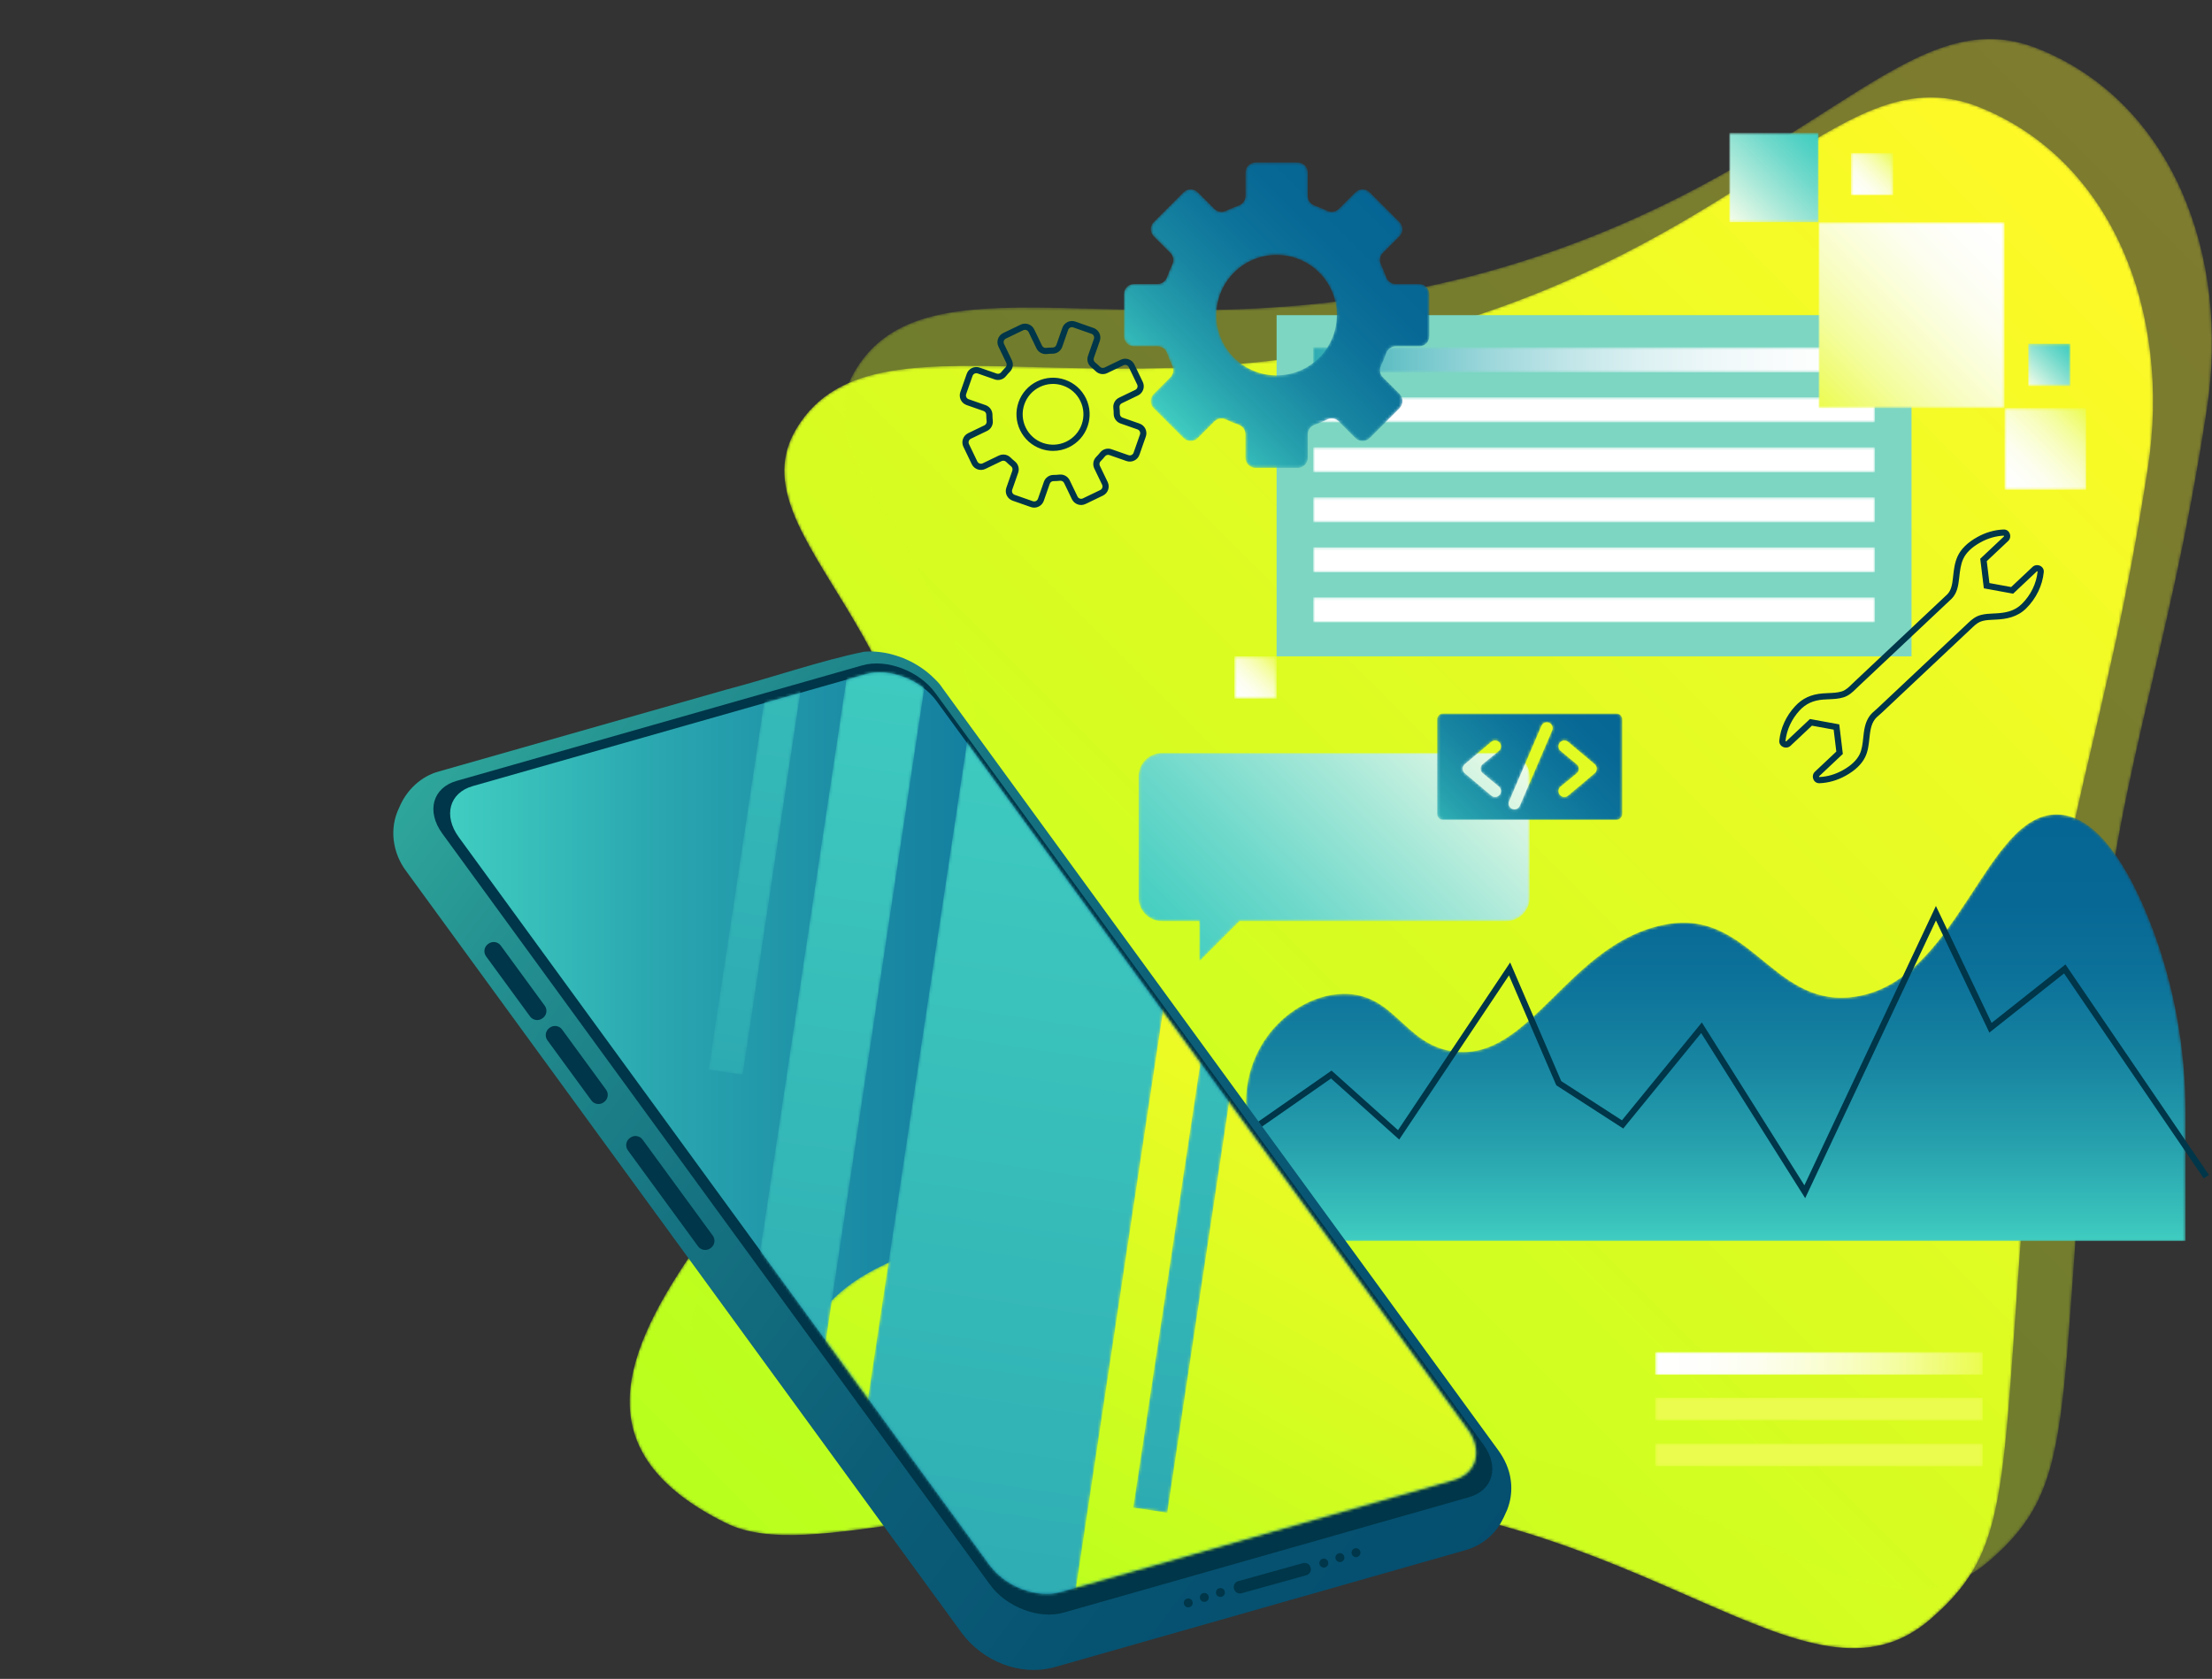 <svg width="793" height="602" viewBox="0 0 793 602" fill="none" xmlns="http://www.w3.org/2000/svg">
<rect x="0" y="0" width="793" height="602" fill="#333333" stroke="none"/>
<mask id="mask0_1673_3950" style="mask-type:luminance" maskUnits="userSpaceOnUse" x="225" y="34" width="547" height="558">
<path style="mix-blend-mode:multiply" d="M543.452 108.113C635.587 73.423 665.831 21.046 709.327 38.313C757.401 57.396 778.545 112.228 770.012 167.799C755.228 264.105 737.494 294.249 728.543 394.399C716.268 531.762 723.626 553.243 692.133 580.535C647.884 618.88 590.99 540.071 467.593 536.026C349.88 532.165 290.366 561.022 260.248 546.143C158.097 495.679 313.854 404.52 328.016 319.543C342.81 230.766 261.91 192.754 285.535 153.641C315.119 104.658 407.365 159.357 543.452 108.12V108.113Z" fill="url(#paint0_linear_1673_3950)"/>
</mask>
<g mask="url(#mask0_1673_3950)">
<path d="M543.452 108.113C635.587 73.423 665.831 21.046 709.327 38.313C757.401 57.396 778.545 112.228 770.012 167.799C755.228 264.105 737.494 294.249 728.543 394.399C716.268 531.762 723.626 553.243 692.133 580.535C647.884 618.88 590.99 540.071 467.593 536.026C349.88 532.165 290.366 561.022 260.248 546.143C158.097 495.679 313.854 404.52 328.016 319.543C342.81 230.766 261.91 192.754 285.535 153.641C315.119 104.658 407.365 159.357 543.452 108.12V108.113Z" fill="url(#paint1_linear_1673_3950)"/>
</g>
<mask id="mask1_1673_3950" style="mask-type:luminance" maskUnits="userSpaceOnUse" x="246" y="13" width="547" height="558">
<path style="mix-blend-mode:multiply" d="M564.586 87.181C656.72 52.491 686.968 0.114 730.464 17.379C778.538 36.461 799.682 91.293 791.149 146.864C776.365 243.17 758.631 273.314 749.68 373.465C737.404 510.828 744.763 532.308 713.269 559.6C669.021 597.946 612.127 519.136 488.73 515.091C371.017 511.23 311.502 540.087 281.385 525.208C179.234 474.744 334.99 383.585 349.153 298.608C363.947 209.831 283.047 171.819 306.671 132.706C336.256 83.724 428.501 138.423 564.589 87.185L564.586 87.181Z" fill="url(#paint2_linear_1673_3950)"/>
</mask>
<g mask="url(#mask1_1673_3950)">
<path opacity="0.37" d="M564.586 87.181C656.72 52.491 686.968 0.114 730.464 17.379C778.538 36.461 799.682 91.293 791.149 146.864C776.365 243.17 758.631 273.314 749.68 373.465C737.404 510.828 744.763 532.308 713.269 559.6C669.021 597.946 612.127 519.136 488.73 515.091C371.017 511.23 311.502 540.087 281.385 525.208C179.234 474.744 334.99 383.585 349.153 298.608C363.947 209.831 283.047 171.819 306.671 132.706C336.256 83.724 428.501 138.423 564.589 87.185L564.586 87.181Z" fill="url(#paint3_linear_1673_3950)"/>
</g>
<path d="M685.283 113.005H457.66V235.347H685.283V113.005Z" fill="#7CD6C2"/>
<mask id="mask2_1673_3950" style="mask-type:luminance" maskUnits="userSpaceOnUse" x="470" y="124" width="203" height="10">
<path style="mix-blend-mode:multiply" d="M672.182 124.534H470.766V133.502H672.182V124.534Z" fill="url(#paint4_linear_1673_3950)"/>
</mask>
<g mask="url(#mask2_1673_3950)">
<path d="M672.182 124.534H470.766V133.502H672.182V124.534Z" fill="url(#paint5_linear_1673_3950)"/>
</g>
<mask id="mask3_1673_3950" style="mask-type:luminance" maskUnits="userSpaceOnUse" x="470" y="142" width="203" height="10">
<path style="mix-blend-mode:multiply" d="M672.182 142.471H470.766V151.439H672.182V142.471Z" fill="url(#paint6_linear_1673_3950)"/>
</mask>
<g mask="url(#mask3_1673_3950)">
<path d="M672.182 142.471H470.766V151.439H672.182V142.471Z" fill="url(#paint7_linear_1673_3950)"/>
</g>
<mask id="mask4_1673_3950" style="mask-type:luminance" maskUnits="userSpaceOnUse" x="470" y="160" width="203" height="10">
<path style="mix-blend-mode:multiply" d="M672.182 160.401H470.766V169.37H672.182V160.401Z" fill="url(#paint8_linear_1673_3950)"/>
</mask>
<g mask="url(#mask4_1673_3950)">
<path d="M672.182 160.401H470.766V169.37H672.182V160.401Z" fill="url(#paint9_linear_1673_3950)"/>
</g>
<mask id="mask5_1673_3950" style="mask-type:luminance" maskUnits="userSpaceOnUse" x="470" y="178" width="203" height="10">
<path style="mix-blend-mode:multiply" d="M672.182 178.335H470.766V187.303H672.182V178.335Z" fill="url(#paint10_linear_1673_3950)"/>
</mask>
<g mask="url(#mask5_1673_3950)">
<path d="M672.182 178.335H470.766V187.303H672.182V178.335Z" fill="url(#paint11_linear_1673_3950)"/>
</g>
<mask id="mask6_1673_3950" style="mask-type:luminance" maskUnits="userSpaceOnUse" x="470" y="196" width="203" height="10">
<path style="mix-blend-mode:multiply" d="M672.182 196.272H470.766V205.24H672.182V196.272Z" fill="url(#paint12_linear_1673_3950)"/>
</mask>
<g mask="url(#mask6_1673_3950)">
<path d="M672.182 196.272H470.766V205.24H672.182V196.272Z" fill="url(#paint13_linear_1673_3950)"/>
</g>
<mask id="mask7_1673_3950" style="mask-type:luminance" maskUnits="userSpaceOnUse" x="470" y="214" width="203" height="10">
<path style="mix-blend-mode:multiply" d="M672.182 214.206H470.766V223.174H672.182V214.206Z" fill="url(#paint14_linear_1673_3950)"/>
</mask>
<g mask="url(#mask7_1673_3950)">
<path d="M672.182 214.206H470.766V223.174H672.182V214.206Z" fill="url(#paint15_linear_1673_3950)"/>
</g>
<mask id="mask8_1673_3950" style="mask-type:luminance" maskUnits="userSpaceOnUse" x="593" y="484" width="118" height="9">
<path style="mix-blend-mode:multiply" d="M710.813 484.779H593.379V492.976H710.813V484.779Z" fill="url(#paint16_linear_1673_3950)"/>
</mask>
<g mask="url(#mask8_1673_3950)">
<path d="M710.813 484.779H593.379V492.976H710.813V484.779Z" fill="url(#paint17_linear_1673_3950)"/>
</g>
<mask id="mask9_1673_3950" style="mask-type:luminance" maskUnits="userSpaceOnUse" x="593" y="501" width="118" height="9">
<path style="mix-blend-mode:multiply" d="M710.813 501.174H593.379V509.371H710.813V501.174Z" fill="url(#paint18_linear_1673_3950)"/>
</mask>
<g mask="url(#mask9_1673_3950)">
<path d="M710.813 501.174H593.379V509.371H710.813V501.174Z" fill="url(#paint19_linear_1673_3950)"/>
</g>
<mask id="mask10_1673_3950" style="mask-type:luminance" maskUnits="userSpaceOnUse" x="593" y="517" width="118" height="9">
<path style="mix-blend-mode:multiply" d="M710.813 517.569H593.379V525.767H710.813V517.569Z" fill="url(#paint20_linear_1673_3950)"/>
</mask>
<g mask="url(#mask10_1673_3950)">
<path d="M710.813 517.569H593.379V525.767H710.813V517.569Z" fill="url(#paint21_linear_1673_3950)"/>
</g>
<mask id="mask11_1673_3950" style="mask-type:luminance" maskUnits="userSpaceOnUse" x="651" y="79" width="68" height="68">
<path style="mix-blend-mode:multiply" d="M718.609 79.675H651.961V146.335H718.609V79.675Z" fill="url(#paint22_linear_1673_3950)"/>
</mask>
<g mask="url(#mask11_1673_3950)">
<path d="M718.609 79.675H651.961V146.335H718.609V79.675Z" fill="url(#paint23_linear_1673_3950)"/>
</g>
<mask id="mask12_1673_3950" style="mask-type:luminance" maskUnits="userSpaceOnUse" x="619" y="47" width="33" height="33">
<path style="mix-blend-mode:multiply" d="M651.963 47.64H619.93V79.679H651.963V47.64Z" fill="url(#paint24_linear_1673_3950)"/>
</mask>
<g mask="url(#mask12_1673_3950)">
<path d="M651.963 47.64H619.93V79.679H651.963V47.64Z" fill="url(#paint25_linear_1673_3950)"/>
</g>
<mask id="mask13_1673_3950" style="mask-type:luminance" maskUnits="userSpaceOnUse" x="663" y="54" width="16" height="16">
<path style="mix-blend-mode:multiply" d="M678.688 54.839H663.539V69.99H678.688V54.839Z" fill="url(#paint26_linear_1673_3950)"/>
</mask>
<g mask="url(#mask13_1673_3950)">
<path d="M678.688 54.839H663.539V69.99H678.688V54.839Z" fill="url(#paint27_linear_1673_3950)"/>
</g>
<mask id="mask14_1673_3950" style="mask-type:luminance" maskUnits="userSpaceOnUse" x="442" y="235" width="16" height="16">
<path style="mix-blend-mode:multiply" d="M457.661 235.35H442.512V250.501H457.661V235.35Z" fill="url(#paint28_linear_1673_3950)"/>
</mask>
<g mask="url(#mask14_1673_3950)">
<path d="M457.661 235.35H442.512V250.501H457.661V235.35Z" fill="url(#paint29_linear_1673_3950)"/>
</g>
<mask id="mask15_1673_3950" style="mask-type:luminance" maskUnits="userSpaceOnUse" x="718" y="146" width="30" height="30">
<path style="mix-blend-mode:multiply" d="M747.889 146.335H718.609V175.619H747.889V146.335Z" fill="url(#paint30_linear_1673_3950)"/>
</mask>
<g mask="url(#mask15_1673_3950)">
<path d="M747.889 146.335H718.609V175.619H747.889V146.335Z" fill="url(#paint31_linear_1673_3950)"/>
</g>
<mask id="mask16_1673_3950" style="mask-type:luminance" maskUnits="userSpaceOnUse" x="727" y="123" width="16" height="16">
<path style="mix-blend-mode:multiply" d="M742.255 123.271H727.105V138.423H742.255V123.271Z" fill="url(#paint32_linear_1673_3950)"/>
</mask>
<g mask="url(#mask16_1673_3950)">
<path d="M742.255 123.271H727.105V138.423H742.255V123.271Z" fill="url(#paint33_linear_1673_3950)"/>
</g>
<mask id="mask17_1673_3950" style="mask-type:luminance" maskUnits="userSpaceOnUse" x="402" y="58" width="111" height="110">
<path style="mix-blend-mode:multiply" d="M508.797 101.825H500.385C498.844 101.825 497.473 100.845 496.969 99.389C496.43 97.828 495.799 96.312 495.085 94.84C494.409 93.45 494.682 91.788 495.776 90.697L501.727 84.748C503.138 83.337 503.138 81.046 501.727 79.631L491.034 68.937C489.623 67.525 487.333 67.525 485.918 68.937L479.971 74.885C478.88 75.977 477.218 76.249 475.828 75.577C474.36 74.863 472.84 74.232 471.28 73.692C469.824 73.188 468.844 71.817 468.844 70.276V61.862C468.844 59.864 467.223 58.246 465.228 58.246H450.107C448.109 58.246 446.491 59.867 446.491 61.862V70.276C446.491 71.817 445.511 73.188 444.055 73.692C442.495 74.232 440.978 74.863 439.507 75.577C438.117 76.253 436.455 75.98 435.364 74.885L429.417 68.937C428.005 67.525 425.715 67.525 424.301 68.937L413.608 79.631C412.197 81.043 412.197 83.333 413.608 84.748L419.559 90.697C420.65 91.788 420.922 93.45 420.25 94.84C419.536 96.309 418.905 97.828 418.366 99.389C417.862 100.845 416.491 101.825 414.95 101.825H406.538C404.54 101.825 402.922 103.447 402.922 105.442V120.565C402.922 122.564 404.543 124.182 406.538 124.182H414.95C416.491 124.182 417.862 125.162 418.366 126.618C418.905 128.179 419.536 129.695 420.25 131.167C420.926 132.557 420.653 134.219 419.559 135.31L413.608 141.262C412.197 142.674 412.197 144.964 413.608 146.379L424.301 157.073C425.712 158.485 428.002 158.485 429.417 157.073L435.364 151.125C436.455 150.034 438.117 149.761 439.507 150.433C440.975 151.147 442.495 151.779 444.055 152.318C445.511 152.822 446.491 154.193 446.491 155.735V164.148C446.491 166.146 448.112 167.764 450.107 167.764H465.228C467.226 167.764 468.844 166.143 468.844 164.148V155.735C468.844 154.193 469.824 152.822 471.28 152.318C472.84 151.779 474.356 151.147 475.828 150.433C477.218 149.758 478.88 150.031 479.971 151.125L485.918 157.073C487.33 158.485 489.62 158.485 491.034 157.073L501.727 146.379C503.138 144.967 503.138 142.677 501.727 141.262L495.776 135.31C494.685 134.219 494.412 132.557 495.085 131.167C495.799 129.698 496.43 128.179 496.969 126.618C497.473 125.162 498.844 124.182 500.385 124.182H508.797C510.795 124.182 512.413 122.56 512.413 120.565V105.442C512.413 103.443 510.792 101.825 508.797 101.825ZM457.663 134.59C445.743 134.59 436.081 124.927 436.081 113.005C436.081 101.083 445.743 91.42 457.663 91.42C469.583 91.42 479.244 101.083 479.244 113.005C479.244 124.927 469.583 134.59 457.663 134.59Z" fill="url(#paint34_linear_1673_3950)"/>
</mask>
<g mask="url(#mask17_1673_3950)">
<path d="M508.797 101.825H500.385C498.844 101.825 497.473 100.845 496.969 99.389C496.43 97.828 495.799 96.312 495.085 94.84C494.409 93.45 494.682 91.788 495.776 90.697L501.727 84.748C503.138 83.337 503.138 81.046 501.727 79.631L491.034 68.937C489.623 67.525 487.333 67.525 485.918 68.937L479.971 74.885C478.88 75.977 477.218 76.249 475.828 75.577C474.36 74.863 472.84 74.232 471.28 73.692C469.824 73.188 468.844 71.817 468.844 70.276V61.862C468.844 59.864 467.223 58.246 465.228 58.246H450.107C448.109 58.246 446.491 59.867 446.491 61.862V70.276C446.491 71.817 445.511 73.188 444.055 73.692C442.495 74.232 440.978 74.863 439.507 75.577C438.117 76.253 436.455 75.98 435.364 74.885L429.417 68.937C428.005 67.525 425.715 67.525 424.301 68.937L413.608 79.631C412.197 81.043 412.197 83.333 413.608 84.748L419.559 90.697C420.65 91.788 420.922 93.45 420.25 94.84C419.536 96.309 418.905 97.828 418.366 99.389C417.862 100.845 416.491 101.825 414.95 101.825H406.538C404.54 101.825 402.922 103.447 402.922 105.442V120.565C402.922 122.564 404.543 124.182 406.538 124.182H414.95C416.491 124.182 417.862 125.162 418.366 126.618C418.905 128.179 419.536 129.695 420.25 131.167C420.926 132.557 420.653 134.219 419.559 135.31L413.608 141.262C412.197 142.674 412.197 144.964 413.608 146.379L424.301 157.073C425.712 158.485 428.002 158.485 429.417 157.073L435.364 151.125C436.455 150.034 438.117 149.761 439.507 150.433C440.975 151.147 442.495 151.779 444.055 152.318C445.511 152.822 446.491 154.193 446.491 155.735V164.148C446.491 166.146 448.112 167.764 450.107 167.764H465.228C467.226 167.764 468.844 166.143 468.844 164.148V155.735C468.844 154.193 469.824 152.822 471.28 152.318C472.84 151.779 474.356 151.147 475.828 150.433C477.218 149.758 478.88 150.031 479.971 151.125L485.918 157.073C487.33 158.485 489.62 158.485 491.034 157.073L501.727 146.379C503.138 144.967 503.138 142.677 501.727 141.262L495.776 135.31C494.685 134.219 494.412 132.557 495.085 131.167C495.799 129.698 496.43 128.179 496.969 126.618C497.473 125.162 498.844 124.182 500.385 124.182H508.797C510.795 124.182 512.413 122.56 512.413 120.565V105.442C512.413 103.443 510.792 101.825 508.797 101.825ZM457.663 134.59C445.743 134.59 436.081 124.927 436.081 113.005C436.081 101.083 445.743 91.42 457.663 91.42C469.583 91.42 479.244 101.083 479.244 113.005C479.244 124.927 469.583 134.59 457.663 134.59Z" fill="url(#paint35_linear_1673_3950)"/>
</g>
<path d="M370.751 182.021C370.351 182.021 369.945 181.955 369.548 181.815L363.017 179.528C361.117 178.862 360.112 176.777 360.778 174.877L362.913 168.773C363.113 168.205 362.932 167.571 362.466 167.193C361.853 166.698 361.257 166.165 360.696 165.607C360.267 165.185 359.614 165.074 359.075 165.337L353.248 168.145C351.434 169.017 349.248 168.253 348.376 166.438L345.375 160.201C344.953 159.323 344.896 158.333 345.22 157.41C345.543 156.49 346.203 155.75 347.082 155.325L352.909 152.518C353.451 152.258 353.771 151.68 353.708 151.081C353.625 150.294 353.578 149.494 353.575 148.708C353.571 148.108 353.188 147.572 352.62 147.375L346.517 145.24C345.597 144.917 344.858 144.257 344.433 143.378C344.011 142.499 343.954 141.509 344.278 140.589L346.565 134.057C346.888 133.137 347.548 132.398 348.427 131.973C349.305 131.551 350.295 131.494 351.215 131.818L357.318 133.953C357.885 134.152 358.52 133.972 358.897 133.505C359.395 132.89 359.928 132.293 360.483 131.735C360.905 131.307 361.016 130.656 360.756 130.114L357.949 124.286C357.076 122.472 357.841 120.286 359.655 119.413L365.891 116.412C366.77 115.99 367.763 115.933 368.682 116.257C369.602 116.58 370.345 117.24 370.766 118.119L373.574 123.947C373.834 124.489 374.411 124.813 375.01 124.746C375.797 124.661 376.596 124.616 377.383 124.613C377.983 124.61 378.519 124.226 378.718 123.658L380.853 117.554C381.519 115.654 383.603 114.648 385.503 115.315L392.034 117.602C393.934 118.268 394.94 120.352 394.273 122.256L392.139 128.36C391.939 128.927 392.12 129.562 392.586 129.94C393.198 130.434 393.795 130.967 394.356 131.526C394.784 131.948 395.434 132.059 395.977 131.795L401.804 128.988C403.618 128.115 405.803 128.88 406.676 130.695L409.676 136.932C410.098 137.81 410.155 138.8 409.832 139.72C409.508 140.64 408.848 141.379 407.97 141.804L402.143 144.612C401.601 144.872 401.28 145.45 401.344 146.049C401.426 146.836 401.474 147.635 401.477 148.422C401.48 149.022 401.864 149.558 402.432 149.754L408.534 151.89C410.434 152.556 411.44 154.643 410.774 156.54L408.487 163.072C407.821 164.973 405.737 165.978 403.834 165.312L397.731 163.177C397.163 162.977 396.529 163.158 396.151 163.624C395.653 164.24 395.12 164.833 394.565 165.395C394.14 165.823 394.032 166.473 394.292 167.016L397.1 172.843C397.972 174.658 397.207 176.844 395.393 177.716L389.157 180.717C388.279 181.139 387.286 181.196 386.369 180.873C385.449 180.549 384.71 179.889 384.285 179.011L381.478 173.183C381.218 172.64 380.641 172.32 380.041 172.383C379.258 172.469 378.458 172.513 377.669 172.517C377.069 172.52 376.533 172.904 376.333 173.472L374.198 179.575C373.672 181.079 372.257 182.021 370.751 182.021ZM359.687 162.977C360.629 162.977 361.558 163.342 362.256 164.03C362.767 164.535 363.306 165.017 363.861 165.468C365.054 166.432 365.517 168.056 365.009 169.506L362.875 175.61C362.615 176.355 363.008 177.171 363.753 177.434L370.284 179.721C371.03 179.981 371.845 179.588 372.108 178.842L374.243 172.739C374.75 171.289 376.124 170.305 377.659 170.296C378.376 170.293 379.099 170.252 379.81 170.175C381.338 170.01 382.817 170.832 383.483 172.218L386.29 178.046C386.632 178.757 387.489 179.058 388.199 178.716L394.435 175.714C394.778 175.55 395.038 175.258 395.165 174.899C395.292 174.538 395.269 174.15 395.105 173.805L392.297 167.977C391.631 166.591 391.907 164.925 392.989 163.831C393.493 163.323 393.975 162.78 394.426 162.225C395.39 161.032 397.014 160.569 398.464 161.077L404.566 163.212C405.312 163.472 406.127 163.079 406.39 162.333L408.677 155.801C408.937 155.056 408.544 154.24 407.799 153.977L401.696 151.842C400.246 151.334 399.263 149.961 399.253 148.425C399.25 147.711 399.209 146.988 399.133 146.274C398.971 144.745 399.789 143.267 401.176 142.601L407.002 139.793C407.345 139.628 407.605 139.336 407.732 138.978C407.859 138.616 407.837 138.229 407.672 137.883L404.671 131.646C404.328 130.936 403.472 130.637 402.762 130.977L396.935 133.784C395.549 134.451 393.883 134.175 392.789 133.093C392.278 132.588 391.739 132.106 391.184 131.656C389.991 130.691 389.528 129.067 390.036 127.617L392.17 121.514C392.431 120.768 392.037 119.953 391.292 119.689L384.761 117.402C384.016 117.142 383.2 117.535 382.937 118.281L380.802 124.385C380.295 125.834 378.921 126.818 377.386 126.827C376.673 126.831 375.949 126.872 375.236 126.948C373.704 127.113 372.229 126.291 371.563 124.905L368.755 119.077C368.59 118.731 368.299 118.474 367.94 118.347C367.579 118.221 367.192 118.243 366.846 118.408L360.61 121.409C360.264 121.574 360.007 121.866 359.88 122.224C359.754 122.586 359.776 122.973 359.941 123.319L362.748 129.146C363.414 130.533 363.138 132.198 362.056 133.293C361.555 133.8 361.07 134.343 360.619 134.898C359.655 136.091 358.031 136.554 356.582 136.046L350.479 133.911C350.117 133.784 349.73 133.807 349.385 133.972C349.042 134.137 348.782 134.428 348.655 134.787L346.368 141.319C346.108 142.065 346.501 142.88 347.247 143.143L353.349 145.278C354.799 145.786 355.782 147.159 355.792 148.695C355.795 149.409 355.836 150.132 355.912 150.846C356.074 152.375 355.256 153.853 353.87 154.519L348.043 157.327C347.7 157.492 347.44 157.784 347.313 158.142C347.186 158.504 347.209 158.891 347.374 159.237L350.374 165.474C350.717 166.184 351.573 166.483 352.284 166.143L358.111 163.336C358.612 163.095 359.154 162.977 359.69 162.977H359.687ZM377.526 161.68C376.067 161.68 374.604 161.432 373.187 160.937C369.881 159.779 367.223 157.406 365.704 154.25C364.185 151.093 363.985 147.537 365.143 144.228C366.3 140.922 368.673 138.264 371.829 136.744C374.985 135.225 378.541 135.025 381.849 136.183C385.154 137.341 387.812 139.714 389.332 142.87C390.851 146.027 391.051 149.586 389.893 152.892C388.735 156.198 386.363 158.856 383.207 160.376C381.405 161.245 379.47 161.68 377.529 161.68H377.526ZM373.919 158.84C376.666 159.802 379.619 159.637 382.242 158.374C384.862 157.111 386.835 154.903 387.796 152.159C388.757 149.412 388.593 146.458 387.33 143.835C386.068 141.214 383.86 139.241 381.116 138.28C378.37 137.319 375.416 137.484 372.793 138.746C370.173 140.009 368.2 142.217 367.239 144.961C366.278 147.708 366.443 150.662 367.706 153.285C368.968 155.906 371.176 157.879 373.919 158.84Z" fill="#003649"/>
<mask id="mask18_1673_3950" style="mask-type:luminance" maskUnits="userSpaceOnUse" x="446" y="292" width="338" height="154">
<path style="mix-blend-mode:multiply" d="M446.684 445.009V395.259C446.684 380.983 454.201 367.637 466.641 360.639C471.009 358.183 475.976 356.483 481.432 356.375C499.934 356.01 503.194 374.366 520.748 376.973C548.73 381.132 562.214 337.73 597.508 331.408C626.943 326.135 635.232 360.191 663.037 357.625C702.105 354.018 711.532 290.023 738.55 292.086C752.05 293.117 763.021 310.793 770.878 330.887C779.344 352.542 783.506 375.641 783.506 398.892V445.006H446.687L446.684 445.009Z" fill="url(#paint36_linear_1673_3950)"/>
</mask>
<g mask="url(#mask18_1673_3950)">
<path d="M446.684 445.009V395.259C446.684 380.983 454.201 367.637 466.641 360.639C471.009 358.183 475.976 356.483 481.432 356.375C499.934 356.01 503.194 374.366 520.748 376.973C548.73 381.132 562.214 337.73 597.508 331.408C626.943 326.135 635.232 360.191 663.037 357.625C702.105 354.018 711.532 290.023 738.55 292.086C752.05 293.117 763.021 310.793 770.878 330.887C779.344 352.542 783.506 375.641 783.506 398.892V445.006H446.687L446.684 445.009Z" fill="url(#paint37_linear_1673_3950)"/>
</g>
<path d="M647.158 429.629L609.872 370.422L581.931 404.659L557.929 389.152L540.965 349.744L501.611 408.615L477.181 386.71L436.714 414.919L435.445 413.098L477.356 383.883L501.19 405.252L541.39 345.113L559.702 387.655L581.464 401.718L610.107 366.625L646.875 425.017L694.026 324.86L713.99 366.787L740.459 345.817L791.889 421.289L790.052 422.539L739.968 349.04L713.184 370.257L694.039 330.05L647.158 429.629Z" fill="#003649"/>
<path d="M652.175 280.842C651.258 280.842 650.468 280.306 650.1 279.431C649.704 278.485 649.916 277.397 650.63 276.728L658.315 269.495L657.364 261.633L649.574 260.206L641.888 267.439C641.174 268.111 640.077 268.257 639.157 267.804C638.275 267.369 637.784 266.506 637.879 265.554C638.326 261.075 640.331 256.703 643.528 253.249C646.164 250.4 649.225 248.979 653.459 248.636C654.135 248.582 654.82 248.553 655.486 248.525C657.186 248.455 658.791 248.388 660.279 247.922C661.703 247.475 662.807 246.393 663.977 245.248C664.234 244.997 664.491 244.747 664.751 244.502L698.06 213.152C699.515 211.725 699.868 209.583 700.121 207.334L700.191 206.7C700.454 204.308 700.727 201.833 701.783 199.514C702.998 196.849 705.377 194.514 708.86 192.579C711.876 190.901 715.051 189.987 718.303 189.864C719.27 189.832 720.088 190.368 720.469 191.275C720.866 192.221 720.653 193.309 719.939 193.978L712.254 201.211L713.205 209.073L720.996 210.5L728.681 203.267C729.395 202.594 730.492 202.449 731.412 202.902C732.294 203.337 732.782 204.197 732.69 205.151C732.215 209.951 729.988 214.551 726.426 218.108C723.168 221.359 719.131 221.984 715.61 222.168C715.337 222.181 715.061 222.194 714.785 222.206C713.37 222.27 712.032 222.327 710.76 222.654C709.405 223.003 708.482 223.694 707.258 224.849L674.641 255.549C674.362 255.812 674.064 256.072 673.772 256.323C673.157 256.856 672.522 257.405 672.101 257.979C670.699 259.876 670.439 262.296 670.166 264.86C669.928 267.09 669.68 269.393 668.65 271.49C667.403 274.028 665.068 276.261 661.709 278.13C658.696 279.808 655.518 280.722 652.267 280.846C652.235 280.846 652.206 280.846 652.175 280.846V280.842ZM648.87 257.817L659.372 259.743L660.656 270.342L652.156 278.343C652.137 278.362 652.124 278.409 652.127 278.46C652.13 278.546 652.168 278.612 652.187 278.628C655.083 278.511 657.925 277.689 660.634 276.182C663.59 274.539 665.617 272.626 666.661 270.503C667.517 268.759 667.733 266.747 667.961 264.615C668.253 261.871 668.558 259.032 670.318 256.649C670.889 255.879 671.615 255.247 672.323 254.635C672.608 254.388 672.875 254.156 673.122 253.924L705.739 223.225C706.906 222.127 708.213 221.01 710.211 220.496C711.705 220.113 713.224 220.046 714.69 219.979C714.959 219.967 715.229 219.954 715.499 219.941C718.753 219.773 722.141 219.243 724.859 216.528C728.059 213.333 730.055 209.212 730.483 204.923C730.476 204.907 730.413 204.866 730.324 204.856C730.27 204.85 730.223 204.86 730.204 204.879L721.703 212.879L711.201 210.954L709.916 200.355L718.417 192.354C718.436 192.335 718.449 192.287 718.445 192.237C718.442 192.151 718.404 192.084 718.385 192.068C715.489 192.186 712.647 193.007 709.938 194.514C706.881 196.215 704.816 198.207 703.804 200.431C702.897 202.426 702.656 204.618 702.399 206.938L702.326 207.578C702.037 210.135 701.587 212.797 699.595 214.748L666.271 246.114C666.02 246.349 665.776 246.59 665.528 246.831C664.222 248.109 662.874 249.429 660.942 250.038C659.172 250.593 657.342 250.669 655.572 250.742C654.899 250.771 654.265 250.796 653.634 250.847C649.999 251.139 647.382 252.345 645.155 254.752C642.285 257.855 640.486 261.767 640.087 265.77C640.093 265.786 640.156 265.827 640.245 265.837C640.296 265.843 640.347 265.837 640.366 265.815L648.866 257.814L648.87 257.817Z" fill="#003649"/>
<mask id="mask19_1673_3950" style="mask-type:luminance" maskUnits="userSpaceOnUse" x="408" y="269" width="141" height="76">
<path style="mix-blend-mode:multiply" d="M539.975 269.993H416.604C411.95 269.993 408.176 273.765 408.176 278.422V321.881C408.176 326.535 411.947 330.31 416.604 330.31H429.951V344.697L444.336 330.31H539.975C544.628 330.31 548.403 326.538 548.403 321.881V278.422C548.403 273.768 544.631 269.993 539.975 269.993Z" fill="url(#paint38_linear_1673_3950)"/>
</mask>
<g mask="url(#mask19_1673_3950)">
<path d="M539.975 269.993H416.604C411.95 269.993 408.176 273.765 408.176 278.422V321.881C408.176 326.535 411.947 330.31 416.604 330.31H429.951V344.697L444.336 330.31H539.975C544.628 330.31 548.403 326.538 548.403 321.881V278.422C548.403 273.768 544.631 269.993 539.975 269.993Z" fill="url(#paint39_linear_1673_3950)"/>
</g>
<mask id="mask20_1673_3950" style="mask-type:luminance" maskUnits="userSpaceOnUse" x="515" y="255" width="67" height="39">
<path style="mix-blend-mode:multiply" d="M515.23 257.944V291.886C515.23 293.04 516.166 293.976 517.321 293.976H579.481C580.635 293.976 581.571 293.04 581.571 291.886V257.944C581.571 256.789 580.635 255.853 579.481 255.853H517.321C516.166 255.853 515.23 256.789 515.23 257.944ZM537.507 285.128L537.472 285.163C536.707 285.94 535.474 285.994 534.639 285.293L525.086 277.242C524.096 276.407 524.096 274.878 525.086 274.044L534.636 266.008C535.47 265.307 536.701 265.364 537.469 266.138L537.497 266.167C538.36 267.042 538.287 268.47 537.336 269.25L531.55 273.999C530.535 274.831 530.532 276.382 531.54 277.223L537.355 282.054C538.297 282.838 538.366 284.259 537.507 285.128ZM541.012 287.308L552.608 260.26C552.938 259.492 553.693 258.994 554.527 258.994H554.543C556.043 258.994 557.055 260.529 556.462 261.906L544.85 288.954C544.52 289.722 543.765 290.22 542.931 290.22C541.43 290.22 540.419 288.685 541.012 287.308ZM559.33 285.154L559.307 285.132C558.451 284.256 558.524 282.835 559.469 282.057L565.255 277.286C566.267 276.452 566.27 274.904 565.261 274.066L559.456 269.247C558.518 268.467 558.445 267.049 559.301 266.176L559.33 266.148C560.094 265.367 561.331 265.31 562.165 266.011L571.713 274.044C572.706 274.878 572.706 276.404 571.713 277.242L562.165 285.29C561.331 285.994 560.094 285.934 559.326 285.157L559.33 285.154Z" fill="url(#paint40_linear_1673_3950)"/>
</mask>
<g mask="url(#mask20_1673_3950)">
<path d="M515.23 257.944V291.886C515.23 293.04 516.166 293.976 517.321 293.976H579.481C580.635 293.976 581.571 293.04 581.571 291.886V257.944C581.571 256.789 580.635 255.853 579.481 255.853H517.321C516.166 255.853 515.23 256.789 515.23 257.944ZM537.507 285.128L537.472 285.163C536.707 285.94 535.474 285.994 534.639 285.293L525.086 277.242C524.096 276.407 524.096 274.878 525.086 274.044L534.636 266.008C535.47 265.307 536.701 265.364 537.469 266.138L537.497 266.167C538.36 267.042 538.287 268.47 537.336 269.25L531.55 273.999C530.535 274.831 530.532 276.382 531.54 277.223L537.355 282.054C538.297 282.838 538.366 284.259 537.507 285.128ZM541.012 287.308L552.608 260.26C552.938 259.492 553.693 258.994 554.527 258.994H554.543C556.043 258.994 557.055 260.529 556.462 261.906L544.85 288.954C544.52 289.722 543.765 290.22 542.931 290.22C541.43 290.22 540.419 288.685 541.012 287.308ZM559.33 285.154L559.307 285.132C558.451 284.256 558.524 282.835 559.469 282.057L565.255 277.286C566.267 276.452 566.27 274.904 565.261 274.066L559.456 269.247C558.518 268.467 558.445 267.049 559.301 266.176L559.33 266.148C560.094 265.367 561.331 265.31 562.165 266.011L571.713 274.044C572.706 274.878 572.706 276.404 571.713 277.242L562.165 285.29C561.331 285.994 560.094 285.934 559.326 285.157L559.33 285.154Z" fill="url(#paint41_linear_1673_3950)"/>
</g>
<path d="M540.288 541.445C540.621 540.598 540.878 539.83 541.109 538.948C541.829 536.232 541.982 533.371 541.591 530.636L541.607 530.773C541.112 526.905 539.473 523.254 537.186 520.104C470.839 429.103 404.187 337.68 337.834 246.669C337.358 245.942 336.645 244.918 335.144 243.497C333.622 241.948 331.982 240.587 330.19 239.379C330.212 239.395 330.237 239.41 330.256 239.423C330.241 239.41 330.218 239.395 330.199 239.385C326.745 237.079 323.567 235.692 319.795 234.655C319.814 234.661 319.83 234.664 319.849 234.668C317.001 233.856 313.039 233.434 310.445 233.652C310.457 233.652 310.47 233.652 310.48 233.652C310.267 233.668 309.985 233.684 309.772 233.703C294.566 236.765 275.814 243.252 260.76 247.167C226.985 256.786 191.222 266.972 157.451 276.591C150.964 278.317 145.715 283.266 143.114 289.595C139.447 297.003 140.725 305.835 145.6 312.338C211.43 402.629 279.122 495.482 344.952 585.773C352.387 595.661 365.652 601.089 377.749 597.885C426.486 584.006 476.602 569.733 525.335 555.854C525.354 555.847 525.37 555.844 525.389 555.838C530.563 554.41 535.238 550.895 537.963 546.206L537.741 546.559C538.692 544.988 539.603 543.091 540.307 541.407L540.288 541.448V541.445Z" fill="url(#paint42_linear_1673_3950)"/>
<path d="M309.153 238.579C317.81 236.111 329.561 240.578 335.366 248.544C400.837 338.349 466.312 428.151 531.784 517.956C537.594 525.922 535.279 534.395 526.616 536.857C478.143 550.661 429.673 564.467 381.2 578.27C372.544 580.738 360.792 576.272 354.988 568.306C289.516 478.5 224.042 388.699 158.57 298.893C152.759 290.927 155.075 282.454 163.737 279.992C212.21 266.189 260.68 252.382 309.153 238.579Z" fill="#003649"/>
<path d="M310.36 241.752C318.746 239.36 330.133 243.687 335.757 251.405C399.189 338.412 462.624 425.419 526.056 512.423C531.686 520.142 529.44 528.352 521.051 530.738C474.09 544.113 427.127 557.488 380.167 570.859C371.781 573.251 360.393 568.924 354.77 561.206C291.338 474.199 227.903 387.192 164.471 300.188C158.841 292.469 161.083 284.259 169.476 281.873C216.436 268.498 263.399 255.123 310.36 241.752Z" fill="url(#paint43_linear_1673_3950)"/>
<path d="M174.952 338.512L175.119 338.39C176.527 337.36 178.504 337.667 179.534 339.075L195.29 360.623C196.32 362.032 196.014 364.009 194.605 365.039L194.439 365.161C193.031 366.191 191.054 365.884 190.024 364.476L174.267 342.928C173.237 341.519 173.544 339.542 174.952 338.512Z" fill="#003649"/>
<path d="M196.937 368.615L197.103 368.494C198.512 367.464 200.489 367.771 201.518 369.18L217.271 390.73C218.301 392.139 217.994 394.116 216.585 395.146L216.419 395.268C215.011 396.297 213.034 395.99 212.004 394.582L196.251 373.031C195.222 371.622 195.529 369.645 196.937 368.615Z" fill="#003649"/>
<path d="M225.785 408.072L225.951 407.95C227.359 406.92 229.336 407.228 230.366 408.636L255.53 443.061C256.559 444.47 256.252 446.447 254.844 447.477L254.677 447.598C253.269 448.628 251.292 448.321 250.262 446.912L225.099 412.487C224.069 411.079 224.376 409.102 225.785 408.072Z" fill="#003649"/>
<path d="M469.859 562.151L469.821 562.014C469.499 560.856 468.3 560.178 467.142 560.5L443.889 566.967C442.731 567.289 442.054 568.489 442.376 569.647L442.414 569.784C442.736 570.942 443.935 571.62 445.093 571.298L468.346 564.831C469.504 564.509 470.181 563.309 469.859 562.151Z" fill="#003649"/>
<path d="M439.122 571.024C439.122 571.91 438.405 572.627 437.52 572.627C436.635 572.627 435.918 571.91 435.918 571.024C435.918 570.139 436.635 569.422 437.52 569.422C438.405 569.422 439.122 570.139 439.122 571.024Z" fill="#003649"/>
<path d="M433.352 572.795C433.352 573.68 432.635 574.397 431.75 574.397C430.865 574.397 430.148 573.68 430.148 572.795C430.148 571.909 430.865 571.193 431.75 571.193C432.635 571.193 433.352 571.909 433.352 572.795Z" fill="#003649"/>
<path d="M427.583 574.758C427.583 575.643 426.866 576.36 425.981 576.36C425.096 576.36 424.379 575.643 424.379 574.758C424.379 573.873 425.096 573.156 425.981 573.156C426.866 573.156 427.583 573.873 427.583 574.758Z" fill="#003649"/>
<path d="M487.727 556.752C487.727 557.637 487.01 558.354 486.125 558.354C485.24 558.354 484.523 557.637 484.523 556.752C484.523 555.866 485.24 555.15 486.125 555.15C487.01 555.15 487.727 555.866 487.727 556.752Z" fill="#003649"/>
<path d="M481.958 558.522C481.958 559.407 481.241 560.124 480.356 560.124C479.471 560.124 478.754 559.407 478.754 558.522C478.754 557.637 479.471 556.92 480.356 556.92C481.241 556.92 481.958 557.637 481.958 558.522Z" fill="#003649"/>
<path d="M476.192 560.486C476.192 561.371 475.475 562.088 474.59 562.088C473.705 562.088 472.988 561.371 472.988 560.486C472.988 559.601 473.705 558.884 474.59 558.884C475.475 558.884 476.192 559.601 476.192 560.486Z" fill="#003649"/>
<mask id="mask21_1673_3950" style="mask-type:luminance" maskUnits="userSpaceOnUse" x="161" y="241" width="369" height="331">
<path d="M310.36 241.752C318.746 239.36 330.133 243.687 335.757 251.405C399.189 338.412 462.624 425.419 526.056 512.423C531.686 520.142 529.44 528.352 521.051 530.738C474.09 544.113 427.127 557.488 380.167 570.859C371.781 573.251 360.393 568.924 354.77 561.206C291.338 474.199 227.903 387.192 164.471 300.188C158.841 292.469 161.083 284.259 169.476 281.873C216.436 268.498 263.399 255.123 310.36 241.752Z" fill="white"/>
</mask>
<g mask="url(#mask21_1673_3950)">
<mask id="mask22_1673_3950" style="mask-type:luminance" maskUnits="userSpaceOnUse" x="285" y="326" width="308" height="255">
<path style="mix-blend-mode:multiply" d="M321.915 556.834C295.033 537.803 273.968 497.598 292.904 472.409C310.74 448.686 332.414 453.698 351.911 429.921C380.833 394.653 336.636 355.448 355.356 336.785C382.232 309.987 576.518 331.335 592.009 429.756C592.399 432.243 599.999 488.221 547.764 533.698C484.418 588.85 373.503 593.358 321.915 556.834Z" fill="url(#paint44_linear_1673_3950)"/>
</mask>
<g mask="url(#mask22_1673_3950)">
<path d="M321.915 556.834C295.033 537.803 273.968 497.598 292.904 472.409C310.74 448.686 332.414 453.698 351.911 429.921C380.833 394.653 336.636 355.448 355.356 336.785C382.232 309.987 576.518 331.335 592.009 429.756C592.399 432.243 599.999 488.221 547.764 533.698C484.418 588.85 373.503 593.358 321.915 556.834Z" fill="url(#paint45_linear_1673_3950)"/>
</g>
<mask id="mask23_1673_3950" style="mask-type:luminance" maskUnits="userSpaceOnUse" x="261" y="214" width="75" height="313">
<path style="mix-blend-mode:multiply" d="M335.631 218.535L307.852 214.343L261.358 522.542L289.138 526.734L335.631 218.535Z" fill="url(#paint46_linear_1673_3950)"/>
</mask>
<g mask="url(#mask23_1673_3950)">
<path d="M335.631 218.535L307.852 214.343L261.358 522.542L289.138 526.734L335.631 218.535Z" fill="url(#paint47_linear_1673_3950)"/>
</g>
<mask id="mask24_1673_3950" style="mask-type:luminance" maskUnits="userSpaceOnUse" x="406" y="232" width="59" height="311">
<path style="mix-blend-mode:multiply" d="M464.956 234.241L452.762 232.401L406.269 540.601L418.463 542.441L464.956 234.241Z" fill="url(#paint48_linear_1673_3950)"/>
</mask>
<g mask="url(#mask24_1673_3950)">
<path d="M464.956 234.241L452.762 232.401L406.269 540.601L418.463 542.441L464.956 234.241Z" fill="url(#paint49_linear_1673_3950)"/>
</g>
<mask id="mask25_1673_3950" style="mask-type:luminance" maskUnits="userSpaceOnUse" x="254" y="75" width="59" height="311">
<path style="mix-blend-mode:multiply" d="M312.737 77.189L300.543 75.349L254.05 383.548L266.244 385.389L312.737 77.189Z" fill="url(#paint50_linear_1673_3950)"/>
</mask>
<g mask="url(#mask25_1673_3950)">
<path d="M312.737 77.189L300.543 75.349L254.05 383.548L266.244 385.389L312.737 77.189Z" fill="url(#paint51_linear_1673_3950)"/>
</g>
<mask id="mask26_1673_3950" style="mask-type:luminance" maskUnits="userSpaceOnUse" x="297" y="238" width="137" height="364">
<path style="mix-blend-mode:multiply" d="M433.711 251.49L350.766 238.973L297.89 589.481L380.836 601.997L433.711 251.49Z" fill="url(#paint52_linear_1673_3950)"/>
</mask>
<g mask="url(#mask26_1673_3950)">
<path d="M433.711 251.49L350.766 238.973L297.89 589.481L380.836 601.997L433.711 251.49Z" fill="url(#paint53_linear_1673_3950)"/>
</g>
</g>
<defs>
<linearGradient id="paint0_linear_1673_3950" x1="281.173" y1="574.102" x2="768.433" y2="86.921" gradientUnits="userSpaceOnUse">
<stop stop-color="#1A1A1A"/>
<stop offset="1" stop-color="white"/>
</linearGradient>
<linearGradient id="paint1_linear_1673_3950" x1="281.173" y1="574.102" x2="768.433" y2="86.921" gradientUnits="userSpaceOnUse">
<stop stop-color="#B8FF1D"/>
<stop offset="1" stop-color="#FFF927"/>
</linearGradient>
<linearGradient id="paint2_linear_1673_3950" x1="302.307" y1="553.17" x2="789.567" y2="65.99" gradientUnits="userSpaceOnUse">
<stop stop-color="#1A1A1A"/>
<stop offset="1" stop-color="white"/>
</linearGradient>
<linearGradient id="paint3_linear_1673_3950" x1="302.307" y1="553.17" x2="789.567" y2="65.99" gradientUnits="userSpaceOnUse">
<stop stop-color="#B8FF1D"/>
<stop offset="1" stop-color="#FFF927"/>
</linearGradient>
<linearGradient id="paint4_linear_1673_3950" x1="470.766" y1="129.02" x2="672.182" y2="129.02" gradientUnits="userSpaceOnUse">
<stop/>
<stop offset="0.11" stop-color="#262626"/>
<stop offset="0.25" stop-color="#515151"/>
<stop offset="0.4" stop-color="#747474"/>
<stop offset="0.55" stop-color="#8F8F8F"/>
<stop offset="0.7" stop-color="#A3A3A3"/>
<stop offset="0.85" stop-color="#AFAFAF"/>
<stop offset="1" stop-color="#B3B3B3"/>
</linearGradient>
<linearGradient id="paint5_linear_1673_3950" x1="470.766" y1="129.02" x2="672.182" y2="129.02" gradientUnits="userSpaceOnUse">
<stop stop-color="#2DABB2"/>
<stop offset="0.04" stop-color="#3FB2B8"/>
<stop offset="0.18" stop-color="#71C6CB"/>
<stop offset="0.31" stop-color="#9CD7DB"/>
<stop offset="0.45" stop-color="#C0E5E8"/>
<stop offset="0.58" stop-color="#DBF0F2"/>
<stop offset="0.72" stop-color="#EFF8F9"/>
<stop offset="0.86" stop-color="#FBFDFD"/>
<stop offset="1" stop-color="white"/>
</linearGradient>
<linearGradient id="paint6_linear_1673_3950" x1="0" y1="146.953" x2="0.317" y2="146.953" gradientUnits="userSpaceOnUse">
<stop/>
<stop offset="0.11" stop-color="#262626"/>
<stop offset="0.25" stop-color="#515151"/>
<stop offset="0.4" stop-color="#747474"/>
<stop offset="0.55" stop-color="#8F8F8F"/>
<stop offset="0.7" stop-color="#A3A3A3"/>
<stop offset="0.85" stop-color="#AFAFAF"/>
<stop offset="1" stop-color="#B3B3B3"/>
</linearGradient>
<linearGradient id="paint7_linear_1673_3950" x1="0" y1="146.953" x2="0.317" y2="146.953" gradientUnits="userSpaceOnUse">
<stop stop-color="#2DABB2"/>
<stop offset="0.04" stop-color="#3FB2B8"/>
<stop offset="0.18" stop-color="#71C6CB"/>
<stop offset="0.31" stop-color="#9CD7DB"/>
<stop offset="0.45" stop-color="#C0E5E8"/>
<stop offset="0.58" stop-color="#DBF0F2"/>
<stop offset="0.72" stop-color="#EFF8F9"/>
<stop offset="0.86" stop-color="#FBFDFD"/>
<stop offset="1" stop-color="white"/>
</linearGradient>
<linearGradient id="paint8_linear_1673_3950" x1="0" y1="164.884" x2="0.317" y2="164.884" gradientUnits="userSpaceOnUse">
<stop/>
<stop offset="0.11" stop-color="#262626"/>
<stop offset="0.25" stop-color="#515151"/>
<stop offset="0.4" stop-color="#747474"/>
<stop offset="0.55" stop-color="#8F8F8F"/>
<stop offset="0.7" stop-color="#A3A3A3"/>
<stop offset="0.85" stop-color="#AFAFAF"/>
<stop offset="1" stop-color="#B3B3B3"/>
</linearGradient>
<linearGradient id="paint9_linear_1673_3950" x1="0" y1="164.884" x2="0.317" y2="164.884" gradientUnits="userSpaceOnUse">
<stop stop-color="#2DABB2"/>
<stop offset="0.04" stop-color="#3FB2B8"/>
<stop offset="0.18" stop-color="#71C6CB"/>
<stop offset="0.31" stop-color="#9CD7DB"/>
<stop offset="0.45" stop-color="#C0E5E8"/>
<stop offset="0.58" stop-color="#DBF0F2"/>
<stop offset="0.72" stop-color="#EFF8F9"/>
<stop offset="0.86" stop-color="#FBFDFD"/>
<stop offset="1" stop-color="white"/>
</linearGradient>
<linearGradient id="paint10_linear_1673_3950" x1="0" y1="182.821" x2="0.317" y2="182.821" gradientUnits="userSpaceOnUse">
<stop/>
<stop offset="0.11" stop-color="#262626"/>
<stop offset="0.25" stop-color="#515151"/>
<stop offset="0.4" stop-color="#747474"/>
<stop offset="0.55" stop-color="#8F8F8F"/>
<stop offset="0.7" stop-color="#A3A3A3"/>
<stop offset="0.85" stop-color="#AFAFAF"/>
<stop offset="1" stop-color="#B3B3B3"/>
</linearGradient>
<linearGradient id="paint11_linear_1673_3950" x1="0" y1="182.821" x2="0.317" y2="182.821" gradientUnits="userSpaceOnUse">
<stop stop-color="#2DABB2"/>
<stop offset="0.04" stop-color="#3FB2B8"/>
<stop offset="0.18" stop-color="#71C6CB"/>
<stop offset="0.31" stop-color="#9CD7DB"/>
<stop offset="0.45" stop-color="#C0E5E8"/>
<stop offset="0.58" stop-color="#DBF0F2"/>
<stop offset="0.72" stop-color="#EFF8F9"/>
<stop offset="0.86" stop-color="#FBFDFD"/>
<stop offset="1" stop-color="white"/>
</linearGradient>
<linearGradient id="paint12_linear_1673_3950" x1="0" y1="200.754" x2="0.317" y2="200.754" gradientUnits="userSpaceOnUse">
<stop/>
<stop offset="0.11" stop-color="#262626"/>
<stop offset="0.25" stop-color="#515151"/>
<stop offset="0.4" stop-color="#747474"/>
<stop offset="0.55" stop-color="#8F8F8F"/>
<stop offset="0.7" stop-color="#A3A3A3"/>
<stop offset="0.85" stop-color="#AFAFAF"/>
<stop offset="1" stop-color="#B3B3B3"/>
</linearGradient>
<linearGradient id="paint13_linear_1673_3950" x1="0" y1="200.754" x2="0.317" y2="200.754" gradientUnits="userSpaceOnUse">
<stop stop-color="#2DABB2"/>
<stop offset="0.04" stop-color="#3FB2B8"/>
<stop offset="0.18" stop-color="#71C6CB"/>
<stop offset="0.31" stop-color="#9CD7DB"/>
<stop offset="0.45" stop-color="#C0E5E8"/>
<stop offset="0.58" stop-color="#DBF0F2"/>
<stop offset="0.72" stop-color="#EFF8F9"/>
<stop offset="0.86" stop-color="#FBFDFD"/>
<stop offset="1" stop-color="white"/>
</linearGradient>
<linearGradient id="paint14_linear_1673_3950" x1="0" y1="218.691" x2="0.317" y2="218.691" gradientUnits="userSpaceOnUse">
<stop/>
<stop offset="0.11" stop-color="#262626"/>
<stop offset="0.25" stop-color="#515151"/>
<stop offset="0.4" stop-color="#747474"/>
<stop offset="0.55" stop-color="#8F8F8F"/>
<stop offset="0.7" stop-color="#A3A3A3"/>
<stop offset="0.85" stop-color="#AFAFAF"/>
<stop offset="1" stop-color="#B3B3B3"/>
</linearGradient>
<linearGradient id="paint15_linear_1673_3950" x1="0" y1="218.691" x2="0.317" y2="218.691" gradientUnits="userSpaceOnUse">
<stop stop-color="#2DABB2"/>
<stop offset="0.04" stop-color="#3FB2B8"/>
<stop offset="0.18" stop-color="#71C6CB"/>
<stop offset="0.31" stop-color="#9CD7DB"/>
<stop offset="0.45" stop-color="#C0E5E8"/>
<stop offset="0.58" stop-color="#DBF0F2"/>
<stop offset="0.72" stop-color="#EFF8F9"/>
<stop offset="0.86" stop-color="#FBFDFD"/>
<stop offset="1" stop-color="white"/>
</linearGradient>
<linearGradient id="paint16_linear_1673_3950" x1="593.379" y1="488.878" x2="710.813" y2="488.878" gradientUnits="userSpaceOnUse">
<stop stop-color="#B3B3B3"/>
<stop offset="0.22" stop-color="#AFAFAF"/>
<stop offset="0.44" stop-color="#A3A3A3"/>
<stop offset="0.65" stop-color="#8F8F8F"/>
<stop offset="0.86" stop-color="#747474"/>
<stop offset="1" stop-color="#5E5E5E"/>
</linearGradient>
<linearGradient id="paint17_linear_1673_3950" x1="593.379" y1="488.878" x2="710.813" y2="488.878" gradientUnits="userSpaceOnUse">
<stop stop-color="white"/>
<stop offset="0.15" stop-color="#FEFEFB"/>
<stop offset="0.31" stop-color="#FDFEEF"/>
<stop offset="0.45" stop-color="#FBFEDB"/>
<stop offset="0.6" stop-color="#F8FDC0"/>
<stop offset="0.75" stop-color="#F4FD9D"/>
<stop offset="0.89" stop-color="#EFFC72"/>
<stop offset="1" stop-color="#ECFC4E"/>
</linearGradient>
<linearGradient id="paint18_linear_1673_3950" x1="1.61652e-05" y1="505.276" x2="0.317" y2="505.276" gradientUnits="userSpaceOnUse">
<stop stop-color="#B3B3B3"/>
<stop offset="0.22" stop-color="#AFAFAF"/>
<stop offset="0.44" stop-color="#A3A3A3"/>
<stop offset="0.65" stop-color="#8F8F8F"/>
<stop offset="0.86" stop-color="#747474"/>
<stop offset="1" stop-color="#5E5E5E"/>
</linearGradient>
<linearGradient id="paint19_linear_1673_3950" x1="1.61652e-05" y1="505.276" x2="0.317" y2="505.276" gradientUnits="userSpaceOnUse">
<stop stop-color="white"/>
<stop offset="0.15" stop-color="#FEFEFB"/>
<stop offset="0.31" stop-color="#FDFEEF"/>
<stop offset="0.45" stop-color="#FBFEDB"/>
<stop offset="0.6" stop-color="#F8FDC0"/>
<stop offset="0.75" stop-color="#F4FD9D"/>
<stop offset="0.89" stop-color="#EFFC72"/>
<stop offset="1" stop-color="#ECFC4E"/>
</linearGradient>
<linearGradient id="paint20_linear_1673_3950" x1="1.61652e-05" y1="521.668" x2="0.317" y2="521.668" gradientUnits="userSpaceOnUse">
<stop stop-color="#B3B3B3"/>
<stop offset="0.22" stop-color="#AFAFAF"/>
<stop offset="0.44" stop-color="#A3A3A3"/>
<stop offset="0.65" stop-color="#8F8F8F"/>
<stop offset="0.86" stop-color="#747474"/>
<stop offset="1" stop-color="#5E5E5E"/>
</linearGradient>
<linearGradient id="paint21_linear_1673_3950" x1="1.61652e-05" y1="521.668" x2="0.317" y2="521.668" gradientUnits="userSpaceOnUse">
<stop stop-color="white"/>
<stop offset="0.15" stop-color="#FEFEFB"/>
<stop offset="0.31" stop-color="#FDFEEF"/>
<stop offset="0.45" stop-color="#FBFEDB"/>
<stop offset="0.6" stop-color="#F8FDC0"/>
<stop offset="0.75" stop-color="#F4FD9D"/>
<stop offset="0.89" stop-color="#EFFC72"/>
<stop offset="1" stop-color="#ECFC4E"/>
</linearGradient>
<linearGradient id="paint22_linear_1673_3950" x1="651.961" y1="146.335" x2="718.62" y2="79.686" gradientUnits="userSpaceOnUse">
<stop stop-color="#5E5E5E"/>
<stop offset="0.14" stop-color="#747474"/>
<stop offset="0.35" stop-color="#8F8F8F"/>
<stop offset="0.56" stop-color="#A3A3A3"/>
<stop offset="0.78" stop-color="#AFAFAF"/>
<stop offset="1" stop-color="#B3B3B3"/>
</linearGradient>
<linearGradient id="paint23_linear_1673_3950" x1="651.961" y1="146.335" x2="718.62" y2="79.686" gradientUnits="userSpaceOnUse">
<stop stop-color="#ECFC4E"/>
<stop offset="0.11" stop-color="#EFFC72"/>
<stop offset="0.25" stop-color="#F4FD9D"/>
<stop offset="0.4" stop-color="#F8FDC0"/>
<stop offset="0.55" stop-color="#FBFEDB"/>
<stop offset="0.69" stop-color="#FDFEEF"/>
<stop offset="0.85" stop-color="#FEFEFB"/>
<stop offset="1" stop-color="white"/>
</linearGradient>
<linearGradient id="paint24_linear_1673_3950" x1="619.93" y1="79.676" x2="651.965" y2="47.646" gradientUnits="userSpaceOnUse">
<stop/>
<stop offset="0.25" stop-color="#4B4B4B"/>
<stop offset="0.52" stop-color="#979797"/>
<stop offset="0.74" stop-color="#CFCFCF"/>
<stop offset="0.91" stop-color="#F1F1F1"/>
<stop offset="1" stop-color="white"/>
</linearGradient>
<linearGradient id="paint25_linear_1673_3950" x1="619.93" y1="79.676" x2="651.965" y2="47.646" gradientUnits="userSpaceOnUse">
<stop stop-color="#F9FFEB"/>
<stop offset="0.02" stop-color="#F3FDE9"/>
<stop offset="0.38" stop-color="#A7E8D8"/>
<stop offset="0.67" stop-color="#6FD9CB"/>
<stop offset="0.88" stop-color="#4DD0C3"/>
<stop offset="1" stop-color="#40CDC1"/>
</linearGradient>
<linearGradient id="paint26_linear_1673_3950" x1="663.539" y1="69.99" x2="678.691" y2="54.841" gradientUnits="userSpaceOnUse">
<stop stop-color="#B3B3B3"/>
<stop offset="0.22" stop-color="#AFAFAF"/>
<stop offset="0.44" stop-color="#A3A3A3"/>
<stop offset="0.65" stop-color="#8F8F8F"/>
<stop offset="0.86" stop-color="#747474"/>
<stop offset="1" stop-color="#5E5E5E"/>
</linearGradient>
<linearGradient id="paint27_linear_1673_3950" x1="663.539" y1="69.99" x2="678.691" y2="54.841" gradientUnits="userSpaceOnUse">
<stop stop-color="white"/>
<stop offset="0.15" stop-color="#FEFEFB"/>
<stop offset="0.31" stop-color="#FDFEEF"/>
<stop offset="0.45" stop-color="#FBFEDB"/>
<stop offset="0.6" stop-color="#F8FDC0"/>
<stop offset="0.75" stop-color="#F4FD9D"/>
<stop offset="0.89" stop-color="#EFFC72"/>
<stop offset="1" stop-color="#ECFC4E"/>
</linearGradient>
<linearGradient id="paint28_linear_1673_3950" x1="442.512" y1="250.501" x2="457.663" y2="235.352" gradientUnits="userSpaceOnUse">
<stop stop-color="#B3B3B3"/>
<stop offset="0.22" stop-color="#AFAFAF"/>
<stop offset="0.44" stop-color="#A3A3A3"/>
<stop offset="0.65" stop-color="#8F8F8F"/>
<stop offset="0.86" stop-color="#747474"/>
<stop offset="1" stop-color="#5E5E5E"/>
</linearGradient>
<linearGradient id="paint29_linear_1673_3950" x1="442.512" y1="250.501" x2="457.663" y2="235.352" gradientUnits="userSpaceOnUse">
<stop stop-color="white"/>
<stop offset="0.15" stop-color="#FEFEFB"/>
<stop offset="0.31" stop-color="#FDFEEF"/>
<stop offset="0.45" stop-color="#FBFEDB"/>
<stop offset="0.6" stop-color="#F8FDC0"/>
<stop offset="0.75" stop-color="#F4FD9D"/>
<stop offset="0.89" stop-color="#EFFC72"/>
<stop offset="1" stop-color="#ECFC4E"/>
</linearGradient>
<linearGradient id="paint30_linear_1673_3950" x1="718.609" y1="175.619" x2="747.894" y2="146.339" gradientUnits="userSpaceOnUse">
<stop stop-color="#B3B3B3"/>
<stop offset="0.22" stop-color="#AFAFAF"/>
<stop offset="0.44" stop-color="#A3A3A3"/>
<stop offset="0.65" stop-color="#8F8F8F"/>
<stop offset="0.86" stop-color="#747474"/>
<stop offset="1" stop-color="#5E5E5E"/>
</linearGradient>
<linearGradient id="paint31_linear_1673_3950" x1="718.609" y1="175.619" x2="747.894" y2="146.339" gradientUnits="userSpaceOnUse">
<stop stop-color="white"/>
<stop offset="0.15" stop-color="#FEFEFB"/>
<stop offset="0.31" stop-color="#FDFEEF"/>
<stop offset="0.45" stop-color="#FBFEDB"/>
<stop offset="0.6" stop-color="#F8FDC0"/>
<stop offset="0.75" stop-color="#F4FD9D"/>
<stop offset="0.89" stop-color="#EFFC72"/>
<stop offset="1" stop-color="#ECFC4E"/>
</linearGradient>
<linearGradient id="paint32_linear_1673_3950" x1="727.105" y1="138.423" x2="742.254" y2="123.274" gradientUnits="userSpaceOnUse">
<stop/>
<stop offset="0.25" stop-color="#4B4B4B"/>
<stop offset="0.52" stop-color="#979797"/>
<stop offset="0.74" stop-color="#CFCFCF"/>
<stop offset="0.91" stop-color="#F1F1F1"/>
<stop offset="1" stop-color="white"/>
</linearGradient>
<linearGradient id="paint33_linear_1673_3950" x1="727.105" y1="138.423" x2="742.254" y2="123.274" gradientUnits="userSpaceOnUse">
<stop stop-color="#F9FFEB"/>
<stop offset="0.02" stop-color="#F3FDE9"/>
<stop offset="0.38" stop-color="#A7E8D8"/>
<stop offset="0.67" stop-color="#6FD9CB"/>
<stop offset="0.88" stop-color="#4DD0C3"/>
<stop offset="1" stop-color="#40CDC1"/>
</linearGradient>
<linearGradient id="paint34_linear_1673_3950" x1="418.946" y1="151.728" x2="496.392" y2="74.295" gradientUnits="userSpaceOnUse">
<stop/>
<stop offset="0.03" stop-color="#0E0E0E"/>
<stop offset="0.14" stop-color="#454545"/>
<stop offset="0.26" stop-color="#777777"/>
<stop offset="0.37" stop-color="#A1A1A1"/>
<stop offset="0.49" stop-color="#C3C3C3"/>
<stop offset="0.61" stop-color="#DDDDDD"/>
<stop offset="0.74" stop-color="#F0F0F0"/>
<stop offset="0.86" stop-color="#FBFBFB"/>
<stop offset="1" stop-color="white"/>
</linearGradient>
<linearGradient id="paint35_linear_1673_3950" x1="418.946" y1="151.728" x2="496.392" y2="74.295" gradientUnits="userSpaceOnUse">
<stop stop-color="#40CDC1"/>
<stop offset="0.05" stop-color="#39C2BC"/>
<stop offset="0.23" stop-color="#26A0AD"/>
<stop offset="0.41" stop-color="#1886A2"/>
<stop offset="0.6" stop-color="#0D739A"/>
<stop offset="0.79" stop-color="#076895"/>
<stop offset="1" stop-color="#056594"/>
</linearGradient>
<linearGradient id="paint36_linear_1673_3950" x1="615.093" y1="445.009" x2="615.093" y2="292.035" gradientUnits="userSpaceOnUse">
<stop/>
<stop offset="0.03" stop-color="#0E0E0E"/>
<stop offset="0.14" stop-color="#454545"/>
<stop offset="0.26" stop-color="#777777"/>
<stop offset="0.37" stop-color="#A1A1A1"/>
<stop offset="0.49" stop-color="#C3C3C3"/>
<stop offset="0.61" stop-color="#DDDDDD"/>
<stop offset="0.74" stop-color="#F0F0F0"/>
<stop offset="0.86" stop-color="#FBFBFB"/>
<stop offset="1" stop-color="white"/>
</linearGradient>
<linearGradient id="paint37_linear_1673_3950" x1="615.093" y1="445.009" x2="615.093" y2="292.035" gradientUnits="userSpaceOnUse">
<stop stop-color="#40CDC1"/>
<stop offset="0.05" stop-color="#39C2BC"/>
<stop offset="0.23" stop-color="#26A0AD"/>
<stop offset="0.41" stop-color="#1886A2"/>
<stop offset="0.6" stop-color="#0D739A"/>
<stop offset="0.79" stop-color="#076895"/>
<stop offset="1" stop-color="#056594"/>
</linearGradient>
<linearGradient id="paint38_linear_1673_3950" x1="424.219" y1="354.227" x2="531.416" y2="247.048" gradientUnits="userSpaceOnUse">
<stop stop-color="white"/>
<stop offset="0.09" stop-color="#F1F1F1"/>
<stop offset="0.26" stop-color="#CFCFCF"/>
<stop offset="0.48" stop-color="#979797"/>
<stop offset="0.75" stop-color="#4B4B4B"/>
<stop offset="1"/>
</linearGradient>
<linearGradient id="paint39_linear_1673_3950" x1="424.219" y1="354.227" x2="531.416" y2="247.048" gradientUnits="userSpaceOnUse">
<stop stop-color="#40CDC1"/>
<stop offset="0.12" stop-color="#4DD0C3"/>
<stop offset="0.33" stop-color="#6FD9CB"/>
<stop offset="0.62" stop-color="#A7E8D8"/>
<stop offset="0.98" stop-color="#F3FDE9"/>
<stop offset="1" stop-color="#F9FFEB"/>
</linearGradient>
<linearGradient id="paint40_linear_1673_3950" x1="512.937" y1="310.384" x2="579.409" y2="243.923" gradientUnits="userSpaceOnUse">
<stop/>
<stop offset="0.03" stop-color="#0E0E0E"/>
<stop offset="0.14" stop-color="#454545"/>
<stop offset="0.26" stop-color="#777777"/>
<stop offset="0.37" stop-color="#A1A1A1"/>
<stop offset="0.49" stop-color="#C3C3C3"/>
<stop offset="0.61" stop-color="#DDDDDD"/>
<stop offset="0.74" stop-color="#F0F0F0"/>
<stop offset="0.86" stop-color="#FBFBFB"/>
<stop offset="1" stop-color="white"/>
</linearGradient>
<linearGradient id="paint41_linear_1673_3950" x1="512.937" y1="310.384" x2="579.409" y2="243.923" gradientUnits="userSpaceOnUse">
<stop stop-color="#40CDC1"/>
<stop offset="0.05" stop-color="#39C2BC"/>
<stop offset="0.23" stop-color="#26A0AD"/>
<stop offset="0.41" stop-color="#1886A2"/>
<stop offset="0.6" stop-color="#0D739A"/>
<stop offset="0.79" stop-color="#076895"/>
<stop offset="1" stop-color="#056594"/>
</linearGradient>
<linearGradient id="paint42_linear_1673_3950" x1="536.567" y1="563.268" x2="148.413" y2="270.901" gradientUnits="userSpaceOnUse">
<stop stop-color="#054E6F"/>
<stop offset="0.2" stop-color="#065271"/>
<stop offset="0.42" stop-color="#0C5E77"/>
<stop offset="0.64" stop-color="#167381"/>
<stop offset="0.86" stop-color="#249090"/>
<stop offset="1" stop-color="#2FA89C"/>
</linearGradient>
<linearGradient id="paint43_linear_1673_3950" x1="161.365" y1="406.309" x2="529.158" y2="406.309" gradientUnits="userSpaceOnUse">
<stop stop-color="#40CDC1"/>
<stop offset="0.2" stop-color="#2AA7B0"/>
<stop offset="0.41" stop-color="#1A8AA4"/>
<stop offset="0.61" stop-color="#0E759B"/>
<stop offset="0.81" stop-color="#076995"/>
<stop offset="1" stop-color="#056594"/>
</linearGradient>
<linearGradient id="paint44_linear_1673_3950" x1="395.314" y1="598.257" x2="530.639" y2="355.107" gradientUnits="userSpaceOnUse">
<stop stop-color="#1A1A1A"/>
<stop offset="1" stop-color="white"/>
</linearGradient>
<linearGradient id="paint45_linear_1673_3950" x1="395.314" y1="598.257" x2="530.639" y2="355.107" gradientUnits="userSpaceOnUse">
<stop stop-color="#B8FF1D"/>
<stop offset="1" stop-color="#FFF927"/>
</linearGradient>
<linearGradient id="paint46_linear_1673_3950" x1="275.282" y1="524.425" x2="321.764" y2="216.399" gradientUnits="userSpaceOnUse">
<stop/>
<stop offset="0.07" stop-color="#0E0E0E"/>
<stop offset="0.53" stop-color="#666666"/>
<stop offset="0.85" stop-color="#9D9D9D"/>
<stop offset="1" stop-color="#B3B3B3"/>
</linearGradient>
<linearGradient id="paint47_linear_1673_3950" x1="275.282" y1="524.425" x2="321.764" y2="216.399" gradientUnits="userSpaceOnUse">
<stop stop-color="#2DABB2"/>
<stop offset="0.34" stop-color="#34B7B7"/>
<stop offset="1" stop-color="#40CDC1"/>
</linearGradient>
<linearGradient id="paint48_linear_1673_3950" x1="413.744" y1="541.498" x2="460.227" y2="233.468" gradientUnits="userSpaceOnUse">
<stop/>
<stop offset="0.07" stop-color="#0E0E0E"/>
<stop offset="0.53" stop-color="#666666"/>
<stop offset="0.85" stop-color="#9D9D9D"/>
<stop offset="1" stop-color="#B3B3B3"/>
</linearGradient>
<linearGradient id="paint49_linear_1673_3950" x1="413.744" y1="541.498" x2="460.227" y2="233.468" gradientUnits="userSpaceOnUse">
<stop stop-color="#2DABB2"/>
<stop offset="0.34" stop-color="#34B7B7"/>
<stop offset="1" stop-color="#40CDC1"/>
</linearGradient>
<linearGradient id="paint50_linear_1673_3950" x1="261.095" y1="384.457" x2="307.577" y2="76.431" gradientUnits="userSpaceOnUse">
<stop/>
<stop offset="0.07" stop-color="#0E0E0E"/>
<stop offset="0.53" stop-color="#666666"/>
<stop offset="0.85" stop-color="#9D9D9D"/>
<stop offset="1" stop-color="#B3B3B3"/>
</linearGradient>
<linearGradient id="paint51_linear_1673_3950" x1="261.095" y1="384.457" x2="307.577" y2="76.431" gradientUnits="userSpaceOnUse">
<stop stop-color="#2DABB2"/>
<stop offset="0.34" stop-color="#34B7B7"/>
<stop offset="1" stop-color="#40CDC1"/>
</linearGradient>
<linearGradient id="paint52_linear_1673_3950" x1="339.414" y1="595.442" x2="392.27" y2="245.183" gradientUnits="userSpaceOnUse">
<stop/>
<stop offset="0.07" stop-color="#0E0E0E"/>
<stop offset="0.53" stop-color="#666666"/>
<stop offset="0.85" stop-color="#9D9D9D"/>
<stop offset="1" stop-color="#B3B3B3"/>
</linearGradient>
<linearGradient id="paint53_linear_1673_3950" x1="339.414" y1="595.442" x2="392.27" y2="245.183" gradientUnits="userSpaceOnUse">
<stop stop-color="#2DABB2"/>
<stop offset="0.34" stop-color="#34B7B7"/>
<stop offset="1" stop-color="#40CDC1"/>
</linearGradient>
</defs>
</svg>
